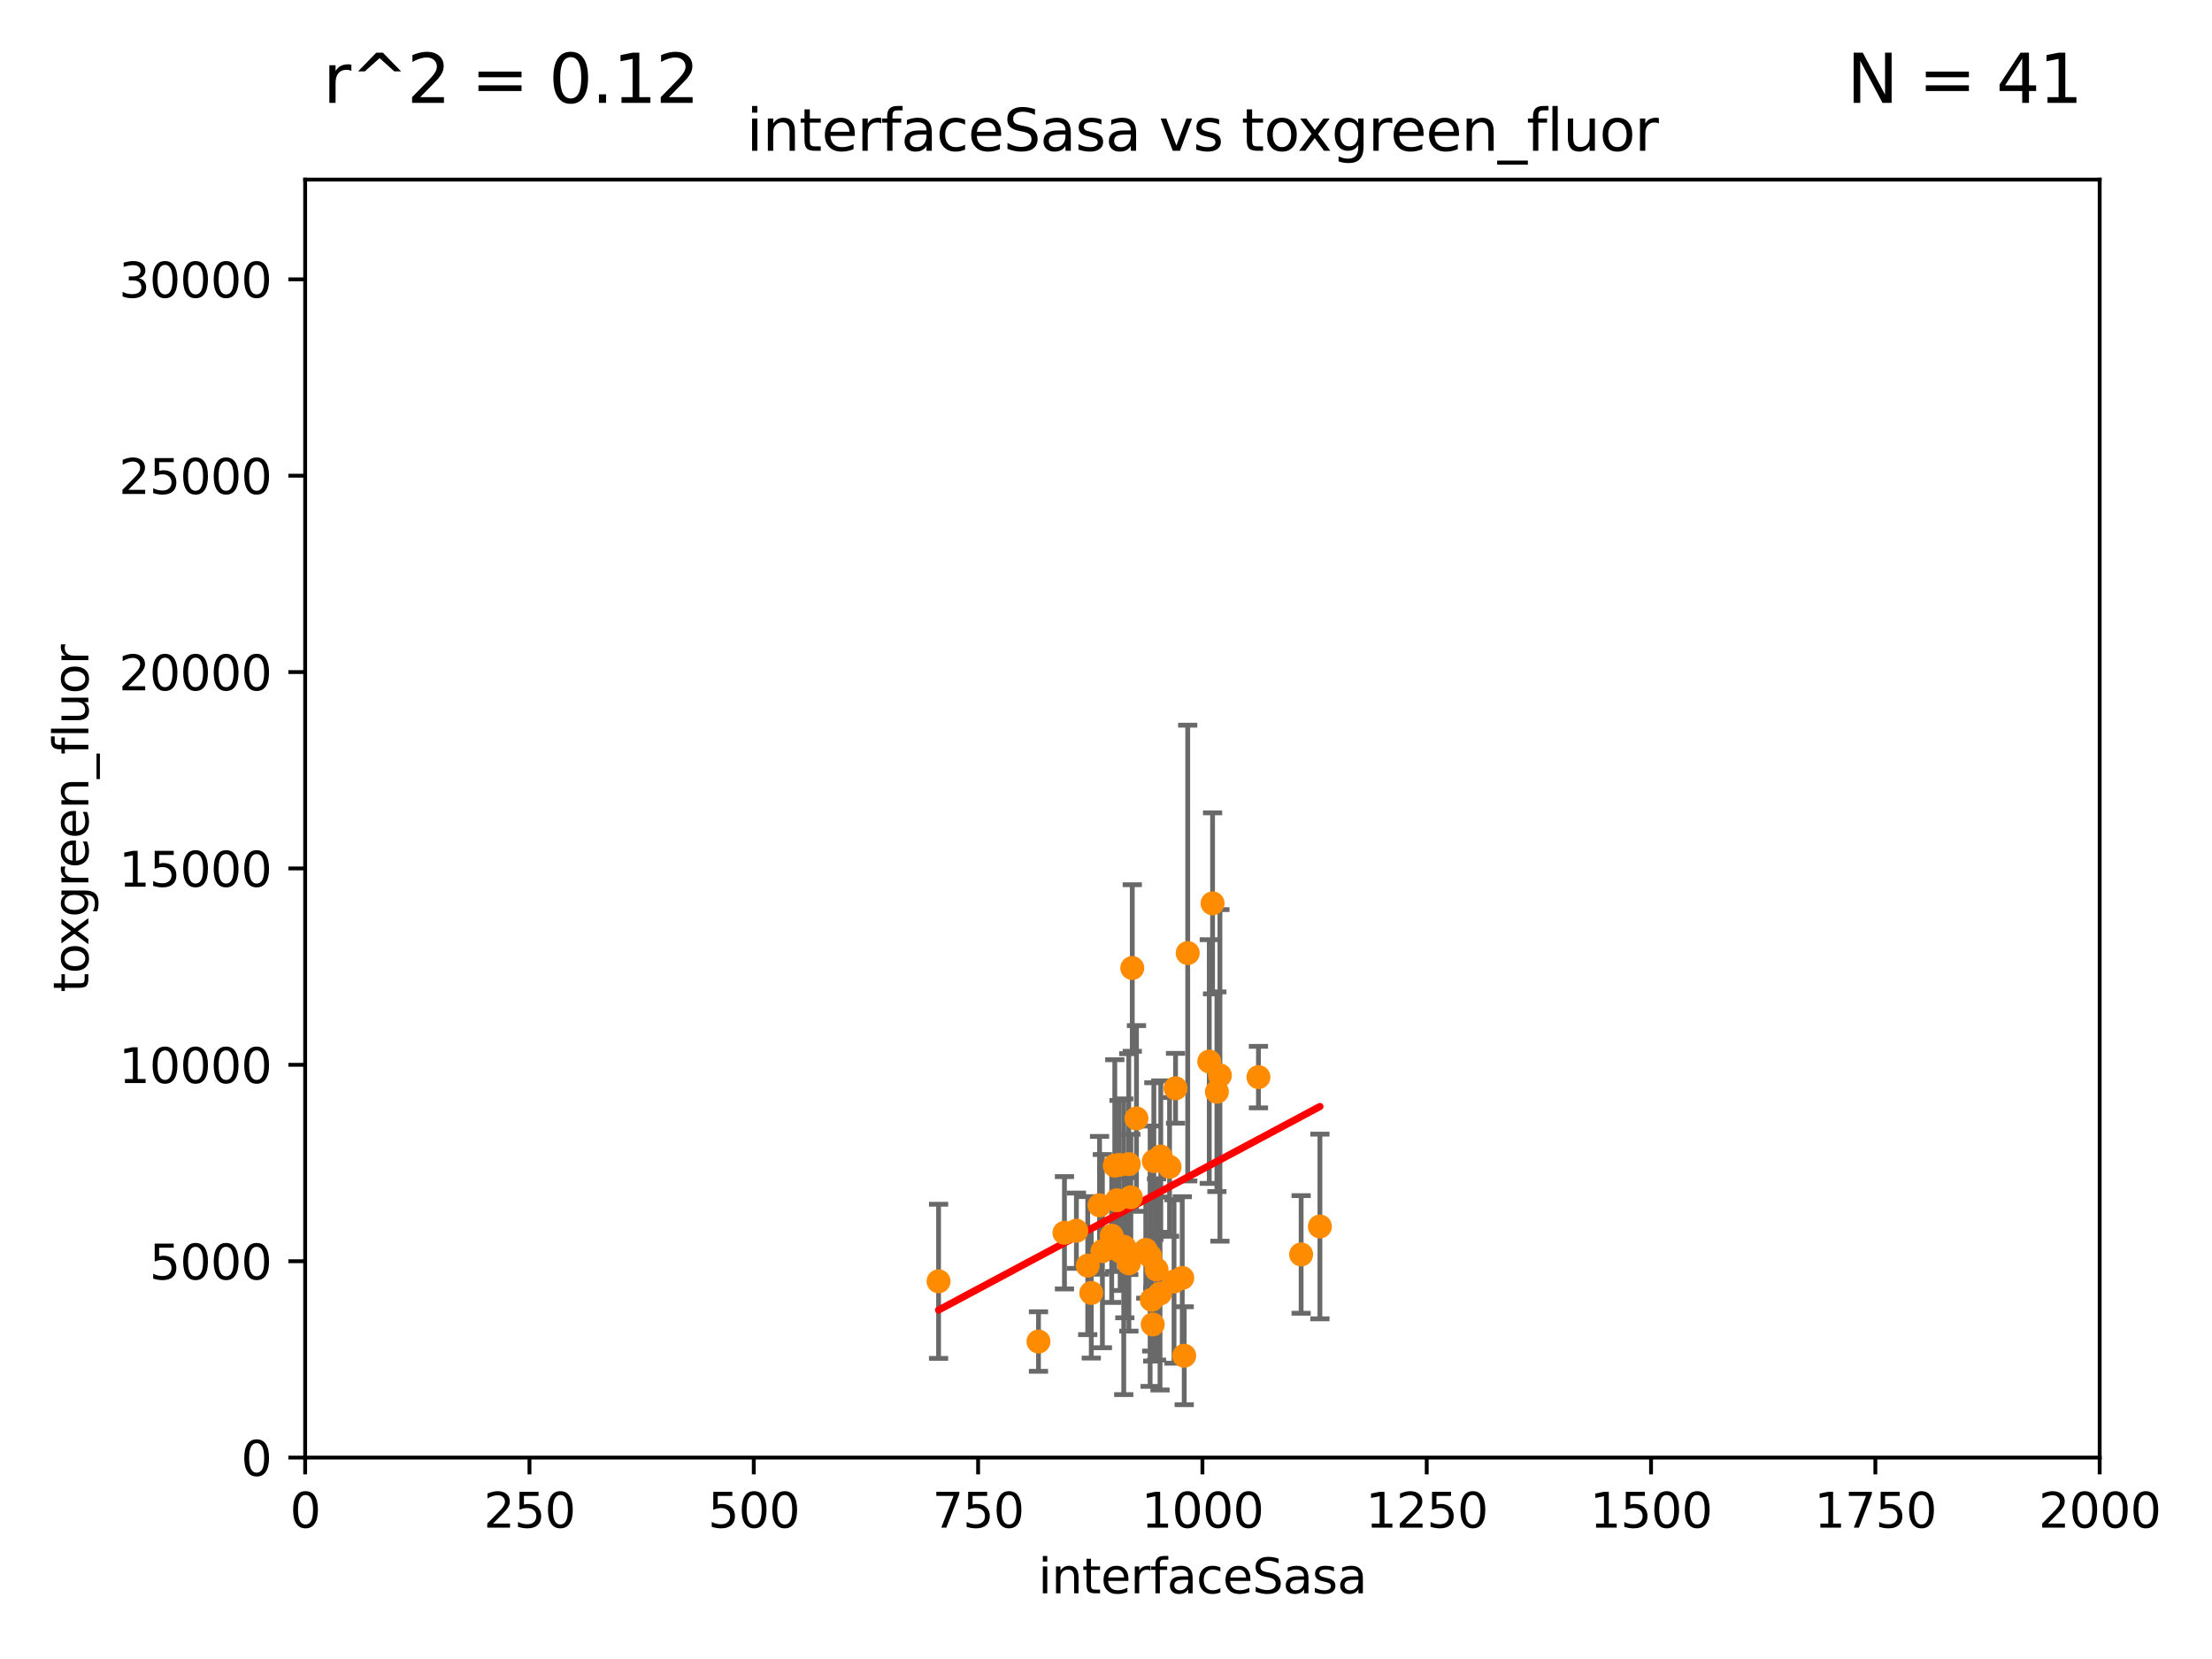 <?xml version="1.0" encoding="utf-8" standalone="no"?>
<!DOCTYPE svg PUBLIC "-//W3C//DTD SVG 1.1//EN"
  "http://www.w3.org/Graphics/SVG/1.1/DTD/svg11.dtd">
<svg xmlns:xlink="http://www.w3.org/1999/xlink" width="460.8pt" height="345.6pt" viewBox="0 0 460.8 345.6" xmlns="http://www.w3.org/2000/svg" version="1.1">
 <defs>
  <style type="text/css">*{stroke-linejoin: round; stroke-linecap: butt}</style>
 </defs>
 <g id="figure_1">
  <g id="patch_1">
   <path d="M 0 345.6 
L 460.8 345.6 
L 460.8 0 
L 0 0 
z
" style="fill: #ffffff"/>
  </g>
  <g id="axes_1">
   <g id="patch_2">
    <path d="M 63.571 303.64 
L 437.4 303.64 
L 437.4 37.411 
L 63.571 37.411 
z
" style="fill: #ffffff"/>
   </g>
   <g id="PathCollection_1">
    <defs>
     <path id="mc9fe4020d2" d="M 0 1.118 
C 0.297 1.118 0.581 1 0.791 0.791 
C 1 0.581 1.118 0.297 1.118 0 
C 1.118 -0.297 1 -0.581 0.791 -0.791 
C 0.581 -1 0.297 -1.118 0 -1.118 
C -0.297 -1.118 -0.581 -1 -0.791 -0.791 
C -1 -0.581 -1.118 -0.297 -1.118 0 
C -1.118 0.297 -1 0.581 -0.791 0.791 
C -0.581 1 -0.297 1.118 0 1.118 
z
" style="stroke: #ff8c00"/>
    </defs>
    <g clip-path="url(#p7388822d4a)">
     <use xlink:href="#mc9fe4020d2" x="251.914" y="221.138" style="fill: #ff8c00; stroke: #ff8c00"/>
     <use xlink:href="#mc9fe4020d2" x="252.601" y="188.186" style="fill: #ff8c00; stroke: #ff8c00"/>
     <use xlink:href="#mc9fe4020d2" x="262.158" y="224.378" style="fill: #ff8c00; stroke: #ff8c00"/>
     <use xlink:href="#mc9fe4020d2" x="253.502" y="227.428" style="fill: #ff8c00; stroke: #ff8c00"/>
     <use xlink:href="#mc9fe4020d2" x="239.927" y="270.774" style="fill: #ff8c00; stroke: #ff8c00"/>
     <use xlink:href="#mc9fe4020d2" x="274.96" y="255.496" style="fill: #ff8c00; stroke: #ff8c00"/>
     <use xlink:href="#mc9fe4020d2" x="240.927" y="264.447" style="fill: #ff8c00; stroke: #ff8c00"/>
     <use xlink:href="#mc9fe4020d2" x="231.587" y="257.429" style="fill: #ff8c00; stroke: #ff8c00"/>
     <use xlink:href="#mc9fe4020d2" x="254.132" y="224.02" style="fill: #ff8c00; stroke: #ff8c00"/>
     <use xlink:href="#mc9fe4020d2" x="235.144" y="242.503" style="fill: #ff8c00; stroke: #ff8c00"/>
     <use xlink:href="#mc9fe4020d2" x="241.811" y="240.932" style="fill: #ff8c00; stroke: #ff8c00"/>
     <use xlink:href="#mc9fe4020d2" x="271.05" y="261.324" style="fill: #ff8c00; stroke: #ff8c00"/>
     <use xlink:href="#mc9fe4020d2" x="235.873" y="201.654" style="fill: #ff8c00; stroke: #ff8c00"/>
     <use xlink:href="#mc9fe4020d2" x="232.23" y="242.817" style="fill: #ff8c00; stroke: #ff8c00"/>
     <use xlink:href="#mc9fe4020d2" x="244.574" y="266.957" style="fill: #ff8c00; stroke: #ff8c00"/>
     <use xlink:href="#mc9fe4020d2" x="235.166" y="263.17" style="fill: #ff8c00; stroke: #ff8c00"/>
     <use xlink:href="#mc9fe4020d2" x="243.641" y="243.083" style="fill: #ff8c00; stroke: #ff8c00"/>
     <use xlink:href="#mc9fe4020d2" x="240.368" y="241.878" style="fill: #ff8c00; stroke: #ff8c00"/>
     <use xlink:href="#mc9fe4020d2" x="247.424" y="198.54" style="fill: #ff8c00; stroke: #ff8c00"/>
     <use xlink:href="#mc9fe4020d2" x="224.234" y="256.379" style="fill: #ff8c00; stroke: #ff8c00"/>
     <use xlink:href="#mc9fe4020d2" x="229.65" y="260.633" style="fill: #ff8c00; stroke: #ff8c00"/>
     <use xlink:href="#mc9fe4020d2" x="244.889" y="226.707" style="fill: #ff8c00; stroke: #ff8c00"/>
     <use xlink:href="#mc9fe4020d2" x="233.351" y="260.67" style="fill: #ff8c00; stroke: #ff8c00"/>
     <use xlink:href="#mc9fe4020d2" x="246.695" y="282.418" style="fill: #ff8c00; stroke: #ff8c00"/>
     <use xlink:href="#mc9fe4020d2" x="216.336" y="279.466" style="fill: #ff8c00; stroke: #ff8c00"/>
     <use xlink:href="#mc9fe4020d2" x="234.095" y="259.72" style="fill: #ff8c00; stroke: #ff8c00"/>
     <use xlink:href="#mc9fe4020d2" x="221.748" y="256.811" style="fill: #ff8c00; stroke: #ff8c00"/>
     <use xlink:href="#mc9fe4020d2" x="241.652" y="269.465" style="fill: #ff8c00; stroke: #ff8c00"/>
     <use xlink:href="#mc9fe4020d2" x="233.125" y="242.674" style="fill: #ff8c00; stroke: #ff8c00"/>
     <use xlink:href="#mc9fe4020d2" x="227.334" y="269.336" style="fill: #ff8c00; stroke: #ff8c00"/>
     <use xlink:href="#mc9fe4020d2" x="229.054" y="251.088" style="fill: #ff8c00; stroke: #ff8c00"/>
     <use xlink:href="#mc9fe4020d2" x="234.323" y="259.928" style="fill: #ff8c00; stroke: #ff8c00"/>
     <use xlink:href="#mc9fe4020d2" x="195.522" y="266.92" style="fill: #ff8c00; stroke: #ff8c00"/>
     <use xlink:href="#mc9fe4020d2" x="236.749" y="232.994" style="fill: #ff8c00; stroke: #ff8c00"/>
     <use xlink:href="#mc9fe4020d2" x="226.596" y="263.655" style="fill: #ff8c00; stroke: #ff8c00"/>
     <use xlink:href="#mc9fe4020d2" x="246.284" y="266.214" style="fill: #ff8c00; stroke: #ff8c00"/>
     <use xlink:href="#mc9fe4020d2" x="232.654" y="250.045" style="fill: #ff8c00; stroke: #ff8c00"/>
     <use xlink:href="#mc9fe4020d2" x="238.688" y="260.382" style="fill: #ff8c00; stroke: #ff8c00"/>
     <use xlink:href="#mc9fe4020d2" x="240.138" y="275.905" style="fill: #ff8c00; stroke: #ff8c00"/>
     <use xlink:href="#mc9fe4020d2" x="239.592" y="261.688" style="fill: #ff8c00; stroke: #ff8c00"/>
     <use xlink:href="#mc9fe4020d2" x="235.574" y="249.418" style="fill: #ff8c00; stroke: #ff8c00"/>
    </g>
   </g>
   <g id="matplotlib.axis_1">
    <g id="xtick_1">
     <g id="line2d_1">
      <defs>
       <path id="mdea8a40693" d="M 0 0 
L 0 3.5 
" style="stroke: #000000; stroke-width: 0.8"/>
      </defs>
      <g>
       <use xlink:href="#mdea8a40693" x="63.571" y="303.64" style="stroke: #000000; stroke-width: 0.8"/>
      </g>
     </g>
     <g id="text_1">
      <!-- 0 -->
      <g transform="translate(60.39 318.238)scale(0.1 -0.1)">
       <defs>
        <path id="DejaVuSans-30" d="M 2034 4250 
Q 1547 4250 1301 3770 
Q 1056 3291 1056 2328 
Q 1056 1369 1301 889 
Q 1547 409 2034 409 
Q 2525 409 2770 889 
Q 3016 1369 3016 2328 
Q 3016 3291 2770 3770 
Q 2525 4250 2034 4250 
z
M 2034 4750 
Q 2819 4750 3233 4129 
Q 3647 3509 3647 2328 
Q 3647 1150 3233 529 
Q 2819 -91 2034 -91 
Q 1250 -91 836 529 
Q 422 1150 422 2328 
Q 422 3509 836 4129 
Q 1250 4750 2034 4750 
z
" transform="scale(0.016)"/>
       </defs>
       <use xlink:href="#DejaVuSans-30"/>
      </g>
     </g>
    </g>
    <g id="xtick_2">
     <g id="line2d_2">
      <g>
       <use xlink:href="#mdea8a40693" x="110.3" y="303.64" style="stroke: #000000; stroke-width: 0.8"/>
      </g>
     </g>
     <g id="text_2">
      <!-- 250 -->
      <g transform="translate(100.756 318.238)scale(0.1 -0.1)">
       <defs>
        <path id="DejaVuSans-32" d="M 1228 531 
L 3431 531 
L 3431 0 
L 469 0 
L 469 531 
Q 828 903 1448 1529 
Q 2069 2156 2228 2338 
Q 2531 2678 2651 2914 
Q 2772 3150 2772 3378 
Q 2772 3750 2511 3984 
Q 2250 4219 1831 4219 
Q 1534 4219 1204 4116 
Q 875 4013 500 3803 
L 500 4441 
Q 881 4594 1212 4672 
Q 1544 4750 1819 4750 
Q 2544 4750 2975 4387 
Q 3406 4025 3406 3419 
Q 3406 3131 3298 2873 
Q 3191 2616 2906 2266 
Q 2828 2175 2409 1742 
Q 1991 1309 1228 531 
z
" transform="scale(0.016)"/>
        <path id="DejaVuSans-35" d="M 691 4666 
L 3169 4666 
L 3169 4134 
L 1269 4134 
L 1269 2991 
Q 1406 3038 1543 3061 
Q 1681 3084 1819 3084 
Q 2600 3084 3056 2656 
Q 3513 2228 3513 1497 
Q 3513 744 3044 326 
Q 2575 -91 1722 -91 
Q 1428 -91 1123 -41 
Q 819 9 494 109 
L 494 744 
Q 775 591 1075 516 
Q 1375 441 1709 441 
Q 2250 441 2565 725 
Q 2881 1009 2881 1497 
Q 2881 1984 2565 2268 
Q 2250 2553 1709 2553 
Q 1456 2553 1204 2497 
Q 953 2441 691 2322 
L 691 4666 
z
" transform="scale(0.016)"/>
       </defs>
       <use xlink:href="#DejaVuSans-32"/>
       <use xlink:href="#DejaVuSans-35" x="63.623"/>
       <use xlink:href="#DejaVuSans-30" x="127.246"/>
      </g>
     </g>
    </g>
    <g id="xtick_3">
     <g id="line2d_3">
      <g>
       <use xlink:href="#mdea8a40693" x="157.028" y="303.64" style="stroke: #000000; stroke-width: 0.8"/>
      </g>
     </g>
     <g id="text_3">
      <!-- 500 -->
      <g transform="translate(147.485 318.238)scale(0.1 -0.1)">
       <use xlink:href="#DejaVuSans-35"/>
       <use xlink:href="#DejaVuSans-30" x="63.623"/>
       <use xlink:href="#DejaVuSans-30" x="127.246"/>
      </g>
     </g>
    </g>
    <g id="xtick_4">
     <g id="line2d_4">
      <g>
       <use xlink:href="#mdea8a40693" x="203.757" y="303.64" style="stroke: #000000; stroke-width: 0.8"/>
      </g>
     </g>
     <g id="text_4">
      <!-- 750 -->
      <g transform="translate(194.213 318.238)scale(0.1 -0.1)">
       <defs>
        <path id="DejaVuSans-37" d="M 525 4666 
L 3525 4666 
L 3525 4397 
L 1831 0 
L 1172 0 
L 2766 4134 
L 525 4134 
L 525 4666 
z
" transform="scale(0.016)"/>
       </defs>
       <use xlink:href="#DejaVuSans-37"/>
       <use xlink:href="#DejaVuSans-35" x="63.623"/>
       <use xlink:href="#DejaVuSans-30" x="127.246"/>
      </g>
     </g>
    </g>
    <g id="xtick_5">
     <g id="line2d_5">
      <g>
       <use xlink:href="#mdea8a40693" x="250.486" y="303.64" style="stroke: #000000; stroke-width: 0.8"/>
      </g>
     </g>
     <g id="text_5">
      <!-- 1000 -->
      <g transform="translate(237.761 318.238)scale(0.1 -0.1)">
       <defs>
        <path id="DejaVuSans-31" d="M 794 531 
L 1825 531 
L 1825 4091 
L 703 3866 
L 703 4441 
L 1819 4666 
L 2450 4666 
L 2450 531 
L 3481 531 
L 3481 0 
L 794 0 
L 794 531 
z
" transform="scale(0.016)"/>
       </defs>
       <use xlink:href="#DejaVuSans-31"/>
       <use xlink:href="#DejaVuSans-30" x="63.623"/>
       <use xlink:href="#DejaVuSans-30" x="127.246"/>
       <use xlink:href="#DejaVuSans-30" x="190.869"/>
      </g>
     </g>
    </g>
    <g id="xtick_6">
     <g id="line2d_6">
      <g>
       <use xlink:href="#mdea8a40693" x="297.214" y="303.64" style="stroke: #000000; stroke-width: 0.8"/>
      </g>
     </g>
     <g id="text_6">
      <!-- 1250 -->
      <g transform="translate(284.489 318.238)scale(0.1 -0.1)">
       <use xlink:href="#DejaVuSans-31"/>
       <use xlink:href="#DejaVuSans-32" x="63.623"/>
       <use xlink:href="#DejaVuSans-35" x="127.246"/>
       <use xlink:href="#DejaVuSans-30" x="190.869"/>
      </g>
     </g>
    </g>
    <g id="xtick_7">
     <g id="line2d_7">
      <g>
       <use xlink:href="#mdea8a40693" x="343.943" y="303.64" style="stroke: #000000; stroke-width: 0.8"/>
      </g>
     </g>
     <g id="text_7">
      <!-- 1500 -->
      <g transform="translate(331.218 318.238)scale(0.1 -0.1)">
       <use xlink:href="#DejaVuSans-31"/>
       <use xlink:href="#DejaVuSans-35" x="63.623"/>
       <use xlink:href="#DejaVuSans-30" x="127.246"/>
       <use xlink:href="#DejaVuSans-30" x="190.869"/>
      </g>
     </g>
    </g>
    <g id="xtick_8">
     <g id="line2d_8">
      <g>
       <use xlink:href="#mdea8a40693" x="390.671" y="303.64" style="stroke: #000000; stroke-width: 0.8"/>
      </g>
     </g>
     <g id="text_8">
      <!-- 1750 -->
      <g transform="translate(377.946 318.238)scale(0.1 -0.1)">
       <use xlink:href="#DejaVuSans-31"/>
       <use xlink:href="#DejaVuSans-37" x="63.623"/>
       <use xlink:href="#DejaVuSans-35" x="127.246"/>
       <use xlink:href="#DejaVuSans-30" x="190.869"/>
      </g>
     </g>
    </g>
    <g id="xtick_9">
     <g id="line2d_9">
      <g>
       <use xlink:href="#mdea8a40693" x="437.4" y="303.64" style="stroke: #000000; stroke-width: 0.8"/>
      </g>
     </g>
     <g id="text_9">
      <!-- 2000 -->
      <g transform="translate(424.675 318.238)scale(0.1 -0.1)">
       <use xlink:href="#DejaVuSans-32"/>
       <use xlink:href="#DejaVuSans-30" x="63.623"/>
       <use xlink:href="#DejaVuSans-30" x="127.246"/>
       <use xlink:href="#DejaVuSans-30" x="190.869"/>
      </g>
     </g>
    </g>
    <g id="text_10">
     <!-- interfaceSasa -->
     <g transform="translate(216.279 331.917)scale(0.1 -0.1)">
      <defs>
       <path id="DejaVuSans-69" d="M 603 3500 
L 1178 3500 
L 1178 0 
L 603 0 
L 603 3500 
z
M 603 4863 
L 1178 4863 
L 1178 4134 
L 603 4134 
L 603 4863 
z
" transform="scale(0.016)"/>
       <path id="DejaVuSans-6e" d="M 3513 2113 
L 3513 0 
L 2938 0 
L 2938 2094 
Q 2938 2591 2744 2837 
Q 2550 3084 2163 3084 
Q 1697 3084 1428 2787 
Q 1159 2491 1159 1978 
L 1159 0 
L 581 0 
L 581 3500 
L 1159 3500 
L 1159 2956 
Q 1366 3272 1645 3428 
Q 1925 3584 2291 3584 
Q 2894 3584 3203 3211 
Q 3513 2838 3513 2113 
z
" transform="scale(0.016)"/>
       <path id="DejaVuSans-74" d="M 1172 4494 
L 1172 3500 
L 2356 3500 
L 2356 3053 
L 1172 3053 
L 1172 1153 
Q 1172 725 1289 603 
Q 1406 481 1766 481 
L 2356 481 
L 2356 0 
L 1766 0 
Q 1100 0 847 248 
Q 594 497 594 1153 
L 594 3053 
L 172 3053 
L 172 3500 
L 594 3500 
L 594 4494 
L 1172 4494 
z
" transform="scale(0.016)"/>
       <path id="DejaVuSans-65" d="M 3597 1894 
L 3597 1613 
L 953 1613 
Q 991 1019 1311 708 
Q 1631 397 2203 397 
Q 2534 397 2845 478 
Q 3156 559 3463 722 
L 3463 178 
Q 3153 47 2828 -22 
Q 2503 -91 2169 -91 
Q 1331 -91 842 396 
Q 353 884 353 1716 
Q 353 2575 817 3079 
Q 1281 3584 2069 3584 
Q 2775 3584 3186 3129 
Q 3597 2675 3597 1894 
z
M 3022 2063 
Q 3016 2534 2758 2815 
Q 2500 3097 2075 3097 
Q 1594 3097 1305 2825 
Q 1016 2553 972 2059 
L 3022 2063 
z
" transform="scale(0.016)"/>
       <path id="DejaVuSans-72" d="M 2631 2963 
Q 2534 3019 2420 3045 
Q 2306 3072 2169 3072 
Q 1681 3072 1420 2755 
Q 1159 2438 1159 1844 
L 1159 0 
L 581 0 
L 581 3500 
L 1159 3500 
L 1159 2956 
Q 1341 3275 1631 3429 
Q 1922 3584 2338 3584 
Q 2397 3584 2469 3576 
Q 2541 3569 2628 3553 
L 2631 2963 
z
" transform="scale(0.016)"/>
       <path id="DejaVuSans-66" d="M 2375 4863 
L 2375 4384 
L 1825 4384 
Q 1516 4384 1395 4259 
Q 1275 4134 1275 3809 
L 1275 3500 
L 2222 3500 
L 2222 3053 
L 1275 3053 
L 1275 0 
L 697 0 
L 697 3053 
L 147 3053 
L 147 3500 
L 697 3500 
L 697 3744 
Q 697 4328 969 4595 
Q 1241 4863 1831 4863 
L 2375 4863 
z
" transform="scale(0.016)"/>
       <path id="DejaVuSans-61" d="M 2194 1759 
Q 1497 1759 1228 1600 
Q 959 1441 959 1056 
Q 959 750 1161 570 
Q 1363 391 1709 391 
Q 2188 391 2477 730 
Q 2766 1069 2766 1631 
L 2766 1759 
L 2194 1759 
z
M 3341 1997 
L 3341 0 
L 2766 0 
L 2766 531 
Q 2569 213 2275 61 
Q 1981 -91 1556 -91 
Q 1019 -91 701 211 
Q 384 513 384 1019 
Q 384 1609 779 1909 
Q 1175 2209 1959 2209 
L 2766 2209 
L 2766 2266 
Q 2766 2663 2505 2880 
Q 2244 3097 1772 3097 
Q 1472 3097 1187 3025 
Q 903 2953 641 2809 
L 641 3341 
Q 956 3463 1253 3523 
Q 1550 3584 1831 3584 
Q 2591 3584 2966 3190 
Q 3341 2797 3341 1997 
z
" transform="scale(0.016)"/>
       <path id="DejaVuSans-63" d="M 3122 3366 
L 3122 2828 
Q 2878 2963 2633 3030 
Q 2388 3097 2138 3097 
Q 1578 3097 1268 2742 
Q 959 2388 959 1747 
Q 959 1106 1268 751 
Q 1578 397 2138 397 
Q 2388 397 2633 464 
Q 2878 531 3122 666 
L 3122 134 
Q 2881 22 2623 -34 
Q 2366 -91 2075 -91 
Q 1284 -91 818 406 
Q 353 903 353 1747 
Q 353 2603 823 3093 
Q 1294 3584 2113 3584 
Q 2378 3584 2631 3529 
Q 2884 3475 3122 3366 
z
" transform="scale(0.016)"/>
       <path id="DejaVuSans-53" d="M 3425 4513 
L 3425 3897 
Q 3066 4069 2747 4153 
Q 2428 4238 2131 4238 
Q 1616 4238 1336 4038 
Q 1056 3838 1056 3469 
Q 1056 3159 1242 3001 
Q 1428 2844 1947 2747 
L 2328 2669 
Q 3034 2534 3370 2195 
Q 3706 1856 3706 1288 
Q 3706 609 3251 259 
Q 2797 -91 1919 -91 
Q 1588 -91 1214 -16 
Q 841 59 441 206 
L 441 856 
Q 825 641 1194 531 
Q 1563 422 1919 422 
Q 2459 422 2753 634 
Q 3047 847 3047 1241 
Q 3047 1584 2836 1778 
Q 2625 1972 2144 2069 
L 1759 2144 
Q 1053 2284 737 2584 
Q 422 2884 422 3419 
Q 422 4038 858 4394 
Q 1294 4750 2059 4750 
Q 2388 4750 2728 4690 
Q 3069 4631 3425 4513 
z
" transform="scale(0.016)"/>
       <path id="DejaVuSans-73" d="M 2834 3397 
L 2834 2853 
Q 2591 2978 2328 3040 
Q 2066 3103 1784 3103 
Q 1356 3103 1142 2972 
Q 928 2841 928 2578 
Q 928 2378 1081 2264 
Q 1234 2150 1697 2047 
L 1894 2003 
Q 2506 1872 2764 1633 
Q 3022 1394 3022 966 
Q 3022 478 2636 193 
Q 2250 -91 1575 -91 
Q 1294 -91 989 -36 
Q 684 19 347 128 
L 347 722 
Q 666 556 975 473 
Q 1284 391 1588 391 
Q 1994 391 2212 530 
Q 2431 669 2431 922 
Q 2431 1156 2273 1281 
Q 2116 1406 1581 1522 
L 1381 1569 
Q 847 1681 609 1914 
Q 372 2147 372 2553 
Q 372 3047 722 3315 
Q 1072 3584 1716 3584 
Q 2034 3584 2315 3537 
Q 2597 3491 2834 3397 
z
" transform="scale(0.016)"/>
      </defs>
      <use xlink:href="#DejaVuSans-69"/>
      <use xlink:href="#DejaVuSans-6e" x="27.783"/>
      <use xlink:href="#DejaVuSans-74" x="91.162"/>
      <use xlink:href="#DejaVuSans-65" x="130.371"/>
      <use xlink:href="#DejaVuSans-72" x="191.895"/>
      <use xlink:href="#DejaVuSans-66" x="233.008"/>
      <use xlink:href="#DejaVuSans-61" x="268.213"/>
      <use xlink:href="#DejaVuSans-63" x="329.492"/>
      <use xlink:href="#DejaVuSans-65" x="384.473"/>
      <use xlink:href="#DejaVuSans-53" x="445.996"/>
      <use xlink:href="#DejaVuSans-61" x="509.473"/>
      <use xlink:href="#DejaVuSans-73" x="570.752"/>
      <use xlink:href="#DejaVuSans-61" x="622.852"/>
     </g>
    </g>
   </g>
   <g id="matplotlib.axis_2">
    <g id="ytick_1">
     <g id="line2d_10">
      <defs>
       <path id="mda3b77fbbb" d="M 0 0 
L -3.5 0 
" style="stroke: #000000; stroke-width: 0.8"/>
      </defs>
      <g>
       <use xlink:href="#mda3b77fbbb" x="63.571" y="303.64" style="stroke: #000000; stroke-width: 0.8"/>
      </g>
     </g>
     <g id="text_11">
      <!-- 0 -->
      <g transform="translate(50.209 307.439)scale(0.1 -0.1)">
       <use xlink:href="#DejaVuSans-30"/>
      </g>
     </g>
    </g>
    <g id="ytick_2">
     <g id="line2d_11">
      <g>
       <use xlink:href="#mda3b77fbbb" x="63.571" y="262.731" style="stroke: #000000; stroke-width: 0.8"/>
      </g>
     </g>
     <g id="text_12">
      <!-- 5000 -->
      <g transform="translate(31.121 266.53)scale(0.1 -0.1)">
       <use xlink:href="#DejaVuSans-35"/>
       <use xlink:href="#DejaVuSans-30" x="63.623"/>
       <use xlink:href="#DejaVuSans-30" x="127.246"/>
       <use xlink:href="#DejaVuSans-30" x="190.869"/>
      </g>
     </g>
    </g>
    <g id="ytick_3">
     <g id="line2d_12">
      <g>
       <use xlink:href="#mda3b77fbbb" x="63.571" y="221.822" style="stroke: #000000; stroke-width: 0.8"/>
      </g>
     </g>
     <g id="text_13">
      <!-- 10000 -->
      <g transform="translate(24.759 225.621)scale(0.1 -0.1)">
       <use xlink:href="#DejaVuSans-31"/>
       <use xlink:href="#DejaVuSans-30" x="63.623"/>
       <use xlink:href="#DejaVuSans-30" x="127.246"/>
       <use xlink:href="#DejaVuSans-30" x="190.869"/>
       <use xlink:href="#DejaVuSans-30" x="254.492"/>
      </g>
     </g>
    </g>
    <g id="ytick_4">
     <g id="line2d_13">
      <g>
       <use xlink:href="#mda3b77fbbb" x="63.571" y="180.913" style="stroke: #000000; stroke-width: 0.8"/>
      </g>
     </g>
     <g id="text_14">
      <!-- 15000 -->
      <g transform="translate(24.759 184.712)scale(0.1 -0.1)">
       <use xlink:href="#DejaVuSans-31"/>
       <use xlink:href="#DejaVuSans-35" x="63.623"/>
       <use xlink:href="#DejaVuSans-30" x="127.246"/>
       <use xlink:href="#DejaVuSans-30" x="190.869"/>
       <use xlink:href="#DejaVuSans-30" x="254.492"/>
      </g>
     </g>
    </g>
    <g id="ytick_5">
     <g id="line2d_14">
      <g>
       <use xlink:href="#mda3b77fbbb" x="63.571" y="140.004" style="stroke: #000000; stroke-width: 0.8"/>
      </g>
     </g>
     <g id="text_15">
      <!-- 20000 -->
      <g transform="translate(24.759 143.803)scale(0.1 -0.1)">
       <use xlink:href="#DejaVuSans-32"/>
       <use xlink:href="#DejaVuSans-30" x="63.623"/>
       <use xlink:href="#DejaVuSans-30" x="127.246"/>
       <use xlink:href="#DejaVuSans-30" x="190.869"/>
       <use xlink:href="#DejaVuSans-30" x="254.492"/>
      </g>
     </g>
    </g>
    <g id="ytick_6">
     <g id="line2d_15">
      <g>
       <use xlink:href="#mda3b77fbbb" x="63.571" y="99.095" style="stroke: #000000; stroke-width: 0.8"/>
      </g>
     </g>
     <g id="text_16">
      <!-- 25000 -->
      <g transform="translate(24.759 102.894)scale(0.1 -0.1)">
       <use xlink:href="#DejaVuSans-32"/>
       <use xlink:href="#DejaVuSans-35" x="63.623"/>
       <use xlink:href="#DejaVuSans-30" x="127.246"/>
       <use xlink:href="#DejaVuSans-30" x="190.869"/>
       <use xlink:href="#DejaVuSans-30" x="254.492"/>
      </g>
     </g>
    </g>
    <g id="ytick_7">
     <g id="line2d_16">
      <g>
       <use xlink:href="#mda3b77fbbb" x="63.571" y="58.186" style="stroke: #000000; stroke-width: 0.8"/>
      </g>
     </g>
     <g id="text_17">
      <!-- 30000 -->
      <g transform="translate(24.759 61.985)scale(0.1 -0.1)">
       <defs>
        <path id="DejaVuSans-33" d="M 2597 2516 
Q 3050 2419 3304 2112 
Q 3559 1806 3559 1356 
Q 3559 666 3084 287 
Q 2609 -91 1734 -91 
Q 1441 -91 1130 -33 
Q 819 25 488 141 
L 488 750 
Q 750 597 1062 519 
Q 1375 441 1716 441 
Q 2309 441 2620 675 
Q 2931 909 2931 1356 
Q 2931 1769 2642 2001 
Q 2353 2234 1838 2234 
L 1294 2234 
L 1294 2753 
L 1863 2753 
Q 2328 2753 2575 2939 
Q 2822 3125 2822 3475 
Q 2822 3834 2567 4026 
Q 2313 4219 1838 4219 
Q 1578 4219 1281 4162 
Q 984 4106 628 3988 
L 628 4550 
Q 988 4650 1302 4700 
Q 1616 4750 1894 4750 
Q 2613 4750 3031 4423 
Q 3450 4097 3450 3541 
Q 3450 3153 3228 2886 
Q 3006 2619 2597 2516 
z
" transform="scale(0.016)"/>
       </defs>
       <use xlink:href="#DejaVuSans-33"/>
       <use xlink:href="#DejaVuSans-30" x="63.623"/>
       <use xlink:href="#DejaVuSans-30" x="127.246"/>
       <use xlink:href="#DejaVuSans-30" x="190.869"/>
       <use xlink:href="#DejaVuSans-30" x="254.492"/>
      </g>
     </g>
    </g>
    <g id="text_18">
     <!-- toxgreen_fluor -->
     <g transform="translate(18.401 206.72)rotate(-90)scale(0.1 -0.1)">
      <defs>
       <path id="DejaVuSans-6f" d="M 1959 3097 
Q 1497 3097 1228 2736 
Q 959 2375 959 1747 
Q 959 1119 1226 758 
Q 1494 397 1959 397 
Q 2419 397 2687 759 
Q 2956 1122 2956 1747 
Q 2956 2369 2687 2733 
Q 2419 3097 1959 3097 
z
M 1959 3584 
Q 2709 3584 3137 3096 
Q 3566 2609 3566 1747 
Q 3566 888 3137 398 
Q 2709 -91 1959 -91 
Q 1206 -91 779 398 
Q 353 888 353 1747 
Q 353 2609 779 3096 
Q 1206 3584 1959 3584 
z
" transform="scale(0.016)"/>
       <path id="DejaVuSans-78" d="M 3513 3500 
L 2247 1797 
L 3578 0 
L 2900 0 
L 1881 1375 
L 863 0 
L 184 0 
L 1544 1831 
L 300 3500 
L 978 3500 
L 1906 2253 
L 2834 3500 
L 3513 3500 
z
" transform="scale(0.016)"/>
       <path id="DejaVuSans-67" d="M 2906 1791 
Q 2906 2416 2648 2759 
Q 2391 3103 1925 3103 
Q 1463 3103 1205 2759 
Q 947 2416 947 1791 
Q 947 1169 1205 825 
Q 1463 481 1925 481 
Q 2391 481 2648 825 
Q 2906 1169 2906 1791 
z
M 3481 434 
Q 3481 -459 3084 -895 
Q 2688 -1331 1869 -1331 
Q 1566 -1331 1297 -1286 
Q 1028 -1241 775 -1147 
L 775 -588 
Q 1028 -725 1275 -790 
Q 1522 -856 1778 -856 
Q 2344 -856 2625 -561 
Q 2906 -266 2906 331 
L 2906 616 
Q 2728 306 2450 153 
Q 2172 0 1784 0 
Q 1141 0 747 490 
Q 353 981 353 1791 
Q 353 2603 747 3093 
Q 1141 3584 1784 3584 
Q 2172 3584 2450 3431 
Q 2728 3278 2906 2969 
L 2906 3500 
L 3481 3500 
L 3481 434 
z
" transform="scale(0.016)"/>
       <path id="DejaVuSans-5f" d="M 3263 -1063 
L 3263 -1509 
L -63 -1509 
L -63 -1063 
L 3263 -1063 
z
" transform="scale(0.016)"/>
       <path id="DejaVuSans-6c" d="M 603 4863 
L 1178 4863 
L 1178 0 
L 603 0 
L 603 4863 
z
" transform="scale(0.016)"/>
       <path id="DejaVuSans-75" d="M 544 1381 
L 544 3500 
L 1119 3500 
L 1119 1403 
Q 1119 906 1312 657 
Q 1506 409 1894 409 
Q 2359 409 2629 706 
Q 2900 1003 2900 1516 
L 2900 3500 
L 3475 3500 
L 3475 0 
L 2900 0 
L 2900 538 
Q 2691 219 2414 64 
Q 2138 -91 1772 -91 
Q 1169 -91 856 284 
Q 544 659 544 1381 
z
M 1991 3584 
L 1991 3584 
z
" transform="scale(0.016)"/>
      </defs>
      <use xlink:href="#DejaVuSans-74"/>
      <use xlink:href="#DejaVuSans-6f" x="39.209"/>
      <use xlink:href="#DejaVuSans-78" x="97.266"/>
      <use xlink:href="#DejaVuSans-67" x="156.445"/>
      <use xlink:href="#DejaVuSans-72" x="219.922"/>
      <use xlink:href="#DejaVuSans-65" x="258.785"/>
      <use xlink:href="#DejaVuSans-65" x="320.309"/>
      <use xlink:href="#DejaVuSans-6e" x="381.832"/>
      <use xlink:href="#DejaVuSans-5f" x="445.211"/>
      <use xlink:href="#DejaVuSans-66" x="495.211"/>
      <use xlink:href="#DejaVuSans-6c" x="530.416"/>
      <use xlink:href="#DejaVuSans-75" x="558.199"/>
      <use xlink:href="#DejaVuSans-6f" x="621.578"/>
      <use xlink:href="#DejaVuSans-72" x="682.76"/>
     </g>
    </g>
   </g>
   <g id="LineCollection_1">
    <path d="M 251.914 246.523 
L 251.914 195.753 
" clip-path="url(#p7388822d4a)" style="fill: none; stroke: #696969"/>
    <path d="M 252.601 207.04 
L 252.601 169.332 
" clip-path="url(#p7388822d4a)" style="fill: none; stroke: #696969"/>
    <path d="M 262.158 230.788 
L 262.158 217.969 
" clip-path="url(#p7388822d4a)" style="fill: none; stroke: #696969"/>
    <path d="M 253.502 248.223 
L 253.502 206.633 
" clip-path="url(#p7388822d4a)" style="fill: none; stroke: #696969"/>
    <path d="M 239.927 281.453 
L 239.927 260.096 
" clip-path="url(#p7388822d4a)" style="fill: none; stroke: #696969"/>
    <path d="M 274.96 274.733 
L 274.96 236.259 
" clip-path="url(#p7388822d4a)" style="fill: none; stroke: #696969"/>
    <path d="M 240.927 283.319 
L 240.927 245.575 
" clip-path="url(#p7388822d4a)" style="fill: none; stroke: #696969"/>
    <path d="M 231.587 271.318 
L 231.587 243.54 
" clip-path="url(#p7388822d4a)" style="fill: none; stroke: #696969"/>
    <path d="M 254.132 258.556 
L 254.132 189.484 
" clip-path="url(#p7388822d4a)" style="fill: none; stroke: #696969"/>
    <path d="M 235.144 265.507 
L 235.144 219.5 
" clip-path="url(#p7388822d4a)" style="fill: none; stroke: #696969"/>
    <path d="M 241.811 256.709 
L 241.811 225.156 
" clip-path="url(#p7388822d4a)" style="fill: none; stroke: #696969"/>
    <path d="M 271.05 273.574 
L 271.05 249.073 
" clip-path="url(#p7388822d4a)" style="fill: none; stroke: #696969"/>
    <path d="M 235.873 219.003 
L 235.873 184.305 
" clip-path="url(#p7388822d4a)" style="fill: none; stroke: #696969"/>
    <path d="M 232.23 264.872 
L 232.23 220.762 
" clip-path="url(#p7388822d4a)" style="fill: none; stroke: #696969"/>
    <path d="M 244.574 283.975 
L 244.574 249.939 
" clip-path="url(#p7388822d4a)" style="fill: none; stroke: #696969"/>
    <path d="M 235.166 277.296 
L 235.166 249.044 
" clip-path="url(#p7388822d4a)" style="fill: none; stroke: #696969"/>
    <path d="M 243.641 257.532 
L 243.641 228.634 
" clip-path="url(#p7388822d4a)" style="fill: none; stroke: #696969"/>
    <path d="M 240.368 258.203 
L 240.368 225.553 
" clip-path="url(#p7388822d4a)" style="fill: none; stroke: #696969"/>
    <path d="M 247.424 246.011 
L 247.424 151.069 
" clip-path="url(#p7388822d4a)" style="fill: none; stroke: #696969"/>
    <path d="M 224.234 264.223 
L 224.234 248.535 
" clip-path="url(#p7388822d4a)" style="fill: none; stroke: #696969"/>
    <path d="M 229.65 280.757 
L 229.65 240.51 
" clip-path="url(#p7388822d4a)" style="fill: none; stroke: #696969"/>
    <path d="M 244.889 233.982 
L 244.889 219.432 
" clip-path="url(#p7388822d4a)" style="fill: none; stroke: #696969"/>
    <path d="M 233.351 268.828 
L 233.351 252.512 
" clip-path="url(#p7388822d4a)" style="fill: none; stroke: #696969"/>
    <path d="M 246.695 292.617 
L 246.695 272.22 
" clip-path="url(#p7388822d4a)" style="fill: none; stroke: #696969"/>
    <path d="M 216.336 285.664 
L 216.336 273.267 
" clip-path="url(#p7388822d4a)" style="fill: none; stroke: #696969"/>
    <path d="M 234.095 290.523 
L 234.095 228.918 
" clip-path="url(#p7388822d4a)" style="fill: none; stroke: #696969"/>
    <path d="M 221.748 268.511 
L 221.748 245.11 
" clip-path="url(#p7388822d4a)" style="fill: none; stroke: #696969"/>
    <path d="M 241.652 289.556 
L 241.652 249.374 
" clip-path="url(#p7388822d4a)" style="fill: none; stroke: #696969"/>
    <path d="M 233.125 256.107 
L 233.125 229.241 
" clip-path="url(#p7388822d4a)" style="fill: none; stroke: #696969"/>
    <path d="M 227.334 282.917 
L 227.334 255.755 
" clip-path="url(#p7388822d4a)" style="fill: none; stroke: #696969"/>
    <path d="M 229.054 265.442 
L 229.054 236.733 
" clip-path="url(#p7388822d4a)" style="fill: none; stroke: #696969"/>
    <path d="M 234.323 274.52 
L 234.323 245.335 
" clip-path="url(#p7388822d4a)" style="fill: none; stroke: #696969"/>
    <path d="M 195.522 282.975 
L 195.522 250.865 
" clip-path="url(#p7388822d4a)" style="fill: none; stroke: #696969"/>
    <path d="M 236.749 252.336 
L 236.749 213.651 
" clip-path="url(#p7388822d4a)" style="fill: none; stroke: #696969"/>
    <path d="M 226.596 278.029 
L 226.596 249.281 
" clip-path="url(#p7388822d4a)" style="fill: none; stroke: #696969"/>
    <path d="M 246.284 283.131 
L 246.284 249.297 
" clip-path="url(#p7388822d4a)" style="fill: none; stroke: #696969"/>
    <path d="M 232.654 258.288 
L 232.654 241.802 
" clip-path="url(#p7388822d4a)" style="fill: none; stroke: #696969"/>
    <path d="M 238.688 270.435 
L 238.688 250.33 
" clip-path="url(#p7388822d4a)" style="fill: none; stroke: #696969"/>
    <path d="M 240.138 283.533 
L 240.138 268.277 
" clip-path="url(#p7388822d4a)" style="fill: none; stroke: #696969"/>
    <path d="M 239.592 288.808 
L 239.592 234.568 
" clip-path="url(#p7388822d4a)" style="fill: none; stroke: #696969"/>
    <path d="M 235.574 262.534 
L 235.574 236.301 
" clip-path="url(#p7388822d4a)" style="fill: none; stroke: #696969"/>
   </g>
   <g id="line2d_17">
    <defs>
     <path id="ma2f1baa376" d="M 2 0 
L -2 -0 
" style="stroke: #696969"/>
    </defs>
    <g clip-path="url(#p7388822d4a)">
     <use xlink:href="#ma2f1baa376" x="251.914" y="246.523" style="fill: #696969; stroke: #696969"/>
     <use xlink:href="#ma2f1baa376" x="252.601" y="207.04" style="fill: #696969; stroke: #696969"/>
     <use xlink:href="#ma2f1baa376" x="262.158" y="230.788" style="fill: #696969; stroke: #696969"/>
     <use xlink:href="#ma2f1baa376" x="253.502" y="248.223" style="fill: #696969; stroke: #696969"/>
     <use xlink:href="#ma2f1baa376" x="239.927" y="281.453" style="fill: #696969; stroke: #696969"/>
     <use xlink:href="#ma2f1baa376" x="274.96" y="274.733" style="fill: #696969; stroke: #696969"/>
     <use xlink:href="#ma2f1baa376" x="240.927" y="283.319" style="fill: #696969; stroke: #696969"/>
     <use xlink:href="#ma2f1baa376" x="231.587" y="271.318" style="fill: #696969; stroke: #696969"/>
     <use xlink:href="#ma2f1baa376" x="254.132" y="258.556" style="fill: #696969; stroke: #696969"/>
     <use xlink:href="#ma2f1baa376" x="235.144" y="265.507" style="fill: #696969; stroke: #696969"/>
     <use xlink:href="#ma2f1baa376" x="241.811" y="256.709" style="fill: #696969; stroke: #696969"/>
     <use xlink:href="#ma2f1baa376" x="271.05" y="273.574" style="fill: #696969; stroke: #696969"/>
     <use xlink:href="#ma2f1baa376" x="235.873" y="219.003" style="fill: #696969; stroke: #696969"/>
     <use xlink:href="#ma2f1baa376" x="232.23" y="264.872" style="fill: #696969; stroke: #696969"/>
     <use xlink:href="#ma2f1baa376" x="244.574" y="283.975" style="fill: #696969; stroke: #696969"/>
     <use xlink:href="#ma2f1baa376" x="235.166" y="277.296" style="fill: #696969; stroke: #696969"/>
     <use xlink:href="#ma2f1baa376" x="243.641" y="257.532" style="fill: #696969; stroke: #696969"/>
     <use xlink:href="#ma2f1baa376" x="240.368" y="258.203" style="fill: #696969; stroke: #696969"/>
     <use xlink:href="#ma2f1baa376" x="247.424" y="246.011" style="fill: #696969; stroke: #696969"/>
     <use xlink:href="#ma2f1baa376" x="224.234" y="264.223" style="fill: #696969; stroke: #696969"/>
     <use xlink:href="#ma2f1baa376" x="229.65" y="280.757" style="fill: #696969; stroke: #696969"/>
     <use xlink:href="#ma2f1baa376" x="244.889" y="233.982" style="fill: #696969; stroke: #696969"/>
     <use xlink:href="#ma2f1baa376" x="233.351" y="268.828" style="fill: #696969; stroke: #696969"/>
     <use xlink:href="#ma2f1baa376" x="246.695" y="292.617" style="fill: #696969; stroke: #696969"/>
     <use xlink:href="#ma2f1baa376" x="216.336" y="285.664" style="fill: #696969; stroke: #696969"/>
     <use xlink:href="#ma2f1baa376" x="234.095" y="290.523" style="fill: #696969; stroke: #696969"/>
     <use xlink:href="#ma2f1baa376" x="221.748" y="268.511" style="fill: #696969; stroke: #696969"/>
     <use xlink:href="#ma2f1baa376" x="241.652" y="289.556" style="fill: #696969; stroke: #696969"/>
     <use xlink:href="#ma2f1baa376" x="233.125" y="256.107" style="fill: #696969; stroke: #696969"/>
     <use xlink:href="#ma2f1baa376" x="227.334" y="282.917" style="fill: #696969; stroke: #696969"/>
     <use xlink:href="#ma2f1baa376" x="229.054" y="265.442" style="fill: #696969; stroke: #696969"/>
     <use xlink:href="#ma2f1baa376" x="234.323" y="274.52" style="fill: #696969; stroke: #696969"/>
     <use xlink:href="#ma2f1baa376" x="195.522" y="282.975" style="fill: #696969; stroke: #696969"/>
     <use xlink:href="#ma2f1baa376" x="236.749" y="252.336" style="fill: #696969; stroke: #696969"/>
     <use xlink:href="#ma2f1baa376" x="226.596" y="278.029" style="fill: #696969; stroke: #696969"/>
     <use xlink:href="#ma2f1baa376" x="246.284" y="283.131" style="fill: #696969; stroke: #696969"/>
     <use xlink:href="#ma2f1baa376" x="232.654" y="258.288" style="fill: #696969; stroke: #696969"/>
     <use xlink:href="#ma2f1baa376" x="238.688" y="270.435" style="fill: #696969; stroke: #696969"/>
     <use xlink:href="#ma2f1baa376" x="240.138" y="283.533" style="fill: #696969; stroke: #696969"/>
     <use xlink:href="#ma2f1baa376" x="239.592" y="288.808" style="fill: #696969; stroke: #696969"/>
     <use xlink:href="#ma2f1baa376" x="235.574" y="262.534" style="fill: #696969; stroke: #696969"/>
    </g>
   </g>
   <g id="line2d_18">
    <g clip-path="url(#p7388822d4a)">
     <use xlink:href="#ma2f1baa376" x="251.914" y="195.753" style="fill: #696969; stroke: #696969"/>
     <use xlink:href="#ma2f1baa376" x="252.601" y="169.332" style="fill: #696969; stroke: #696969"/>
     <use xlink:href="#ma2f1baa376" x="262.158" y="217.969" style="fill: #696969; stroke: #696969"/>
     <use xlink:href="#ma2f1baa376" x="253.502" y="206.633" style="fill: #696969; stroke: #696969"/>
     <use xlink:href="#ma2f1baa376" x="239.927" y="260.096" style="fill: #696969; stroke: #696969"/>
     <use xlink:href="#ma2f1baa376" x="274.96" y="236.259" style="fill: #696969; stroke: #696969"/>
     <use xlink:href="#ma2f1baa376" x="240.927" y="245.575" style="fill: #696969; stroke: #696969"/>
     <use xlink:href="#ma2f1baa376" x="231.587" y="243.54" style="fill: #696969; stroke: #696969"/>
     <use xlink:href="#ma2f1baa376" x="254.132" y="189.484" style="fill: #696969; stroke: #696969"/>
     <use xlink:href="#ma2f1baa376" x="235.144" y="219.5" style="fill: #696969; stroke: #696969"/>
     <use xlink:href="#ma2f1baa376" x="241.811" y="225.156" style="fill: #696969; stroke: #696969"/>
     <use xlink:href="#ma2f1baa376" x="271.05" y="249.073" style="fill: #696969; stroke: #696969"/>
     <use xlink:href="#ma2f1baa376" x="235.873" y="184.305" style="fill: #696969; stroke: #696969"/>
     <use xlink:href="#ma2f1baa376" x="232.23" y="220.762" style="fill: #696969; stroke: #696969"/>
     <use xlink:href="#ma2f1baa376" x="244.574" y="249.939" style="fill: #696969; stroke: #696969"/>
     <use xlink:href="#ma2f1baa376" x="235.166" y="249.044" style="fill: #696969; stroke: #696969"/>
     <use xlink:href="#ma2f1baa376" x="243.641" y="228.634" style="fill: #696969; stroke: #696969"/>
     <use xlink:href="#ma2f1baa376" x="240.368" y="225.553" style="fill: #696969; stroke: #696969"/>
     <use xlink:href="#ma2f1baa376" x="247.424" y="151.069" style="fill: #696969; stroke: #696969"/>
     <use xlink:href="#ma2f1baa376" x="224.234" y="248.535" style="fill: #696969; stroke: #696969"/>
     <use xlink:href="#ma2f1baa376" x="229.65" y="240.51" style="fill: #696969; stroke: #696969"/>
     <use xlink:href="#ma2f1baa376" x="244.889" y="219.432" style="fill: #696969; stroke: #696969"/>
     <use xlink:href="#ma2f1baa376" x="233.351" y="252.512" style="fill: #696969; stroke: #696969"/>
     <use xlink:href="#ma2f1baa376" x="246.695" y="272.22" style="fill: #696969; stroke: #696969"/>
     <use xlink:href="#ma2f1baa376" x="216.336" y="273.267" style="fill: #696969; stroke: #696969"/>
     <use xlink:href="#ma2f1baa376" x="234.095" y="228.918" style="fill: #696969; stroke: #696969"/>
     <use xlink:href="#ma2f1baa376" x="221.748" y="245.11" style="fill: #696969; stroke: #696969"/>
     <use xlink:href="#ma2f1baa376" x="241.652" y="249.374" style="fill: #696969; stroke: #696969"/>
     <use xlink:href="#ma2f1baa376" x="233.125" y="229.241" style="fill: #696969; stroke: #696969"/>
     <use xlink:href="#ma2f1baa376" x="227.334" y="255.755" style="fill: #696969; stroke: #696969"/>
     <use xlink:href="#ma2f1baa376" x="229.054" y="236.733" style="fill: #696969; stroke: #696969"/>
     <use xlink:href="#ma2f1baa376" x="234.323" y="245.335" style="fill: #696969; stroke: #696969"/>
     <use xlink:href="#ma2f1baa376" x="195.522" y="250.865" style="fill: #696969; stroke: #696969"/>
     <use xlink:href="#ma2f1baa376" x="236.749" y="213.651" style="fill: #696969; stroke: #696969"/>
     <use xlink:href="#ma2f1baa376" x="226.596" y="249.281" style="fill: #696969; stroke: #696969"/>
     <use xlink:href="#ma2f1baa376" x="246.284" y="249.297" style="fill: #696969; stroke: #696969"/>
     <use xlink:href="#ma2f1baa376" x="232.654" y="241.802" style="fill: #696969; stroke: #696969"/>
     <use xlink:href="#ma2f1baa376" x="238.688" y="250.33" style="fill: #696969; stroke: #696969"/>
     <use xlink:href="#ma2f1baa376" x="240.138" y="268.277" style="fill: #696969; stroke: #696969"/>
     <use xlink:href="#ma2f1baa376" x="239.592" y="234.568" style="fill: #696969; stroke: #696969"/>
     <use xlink:href="#ma2f1baa376" x="235.574" y="236.301" style="fill: #696969; stroke: #696969"/>
    </g>
   </g>
   <g id="line2d_19">
    <path d="M 251.914 242.809 
L 252.601 242.442 
L 262.158 237.341 
L 253.502 241.961 
L 239.927 249.207 
L 274.96 230.509 
L 240.927 248.673 
L 231.587 253.658 
L 254.132 241.625 
L 235.144 251.759 
L 241.811 248.201 
L 271.05 232.596 
L 235.873 251.37 
L 232.23 253.315 
L 244.574 246.727 
L 235.166 251.747 
L 243.641 247.224 
L 240.368 248.971 
L 247.424 245.205 
L 224.234 257.582 
L 229.65 254.691 
L 244.889 246.558 
L 233.351 252.716 
L 246.695 245.594 
L 216.336 261.797 
L 234.095 252.319 
L 221.748 258.909 
L 241.652 248.286 
L 233.125 252.837 
L 227.334 255.927 
L 229.054 255.009 
L 234.323 252.197 
L 195.522 272.906 
L 236.749 250.902 
L 226.596 256.321 
L 246.284 245.814 
L 232.654 253.088 
L 238.688 249.868 
L 240.138 249.094 
L 239.592 249.385 
L 235.574 251.53 
" clip-path="url(#p7388822d4a)" style="fill: none; stroke: #ff0000; stroke-width: 1.5; stroke-linecap: square"/>
   </g>
   <g id="line2d_20">
    <defs>
     <path id="mb0aa496373" d="M 0 2 
C 0.53 2 1.039 1.789 1.414 1.414 
C 1.789 1.039 2 0.53 2 0 
C 2 -0.53 1.789 -1.039 1.414 -1.414 
C 1.039 -1.789 0.53 -2 0 -2 
C -0.53 -2 -1.039 -1.789 -1.414 -1.414 
C -1.789 -1.039 -2 -0.53 -2 0 
C -2 0.53 -1.789 1.039 -1.414 1.414 
C -1.039 1.789 -0.53 2 0 2 
z
" style="stroke: #ff8c00"/>
    </defs>
    <g clip-path="url(#p7388822d4a)">
     <use xlink:href="#mb0aa496373" x="251.914" y="221.138" style="fill: #ff8c00; stroke: #ff8c00"/>
     <use xlink:href="#mb0aa496373" x="252.601" y="188.186" style="fill: #ff8c00; stroke: #ff8c00"/>
     <use xlink:href="#mb0aa496373" x="262.158" y="224.378" style="fill: #ff8c00; stroke: #ff8c00"/>
     <use xlink:href="#mb0aa496373" x="253.502" y="227.428" style="fill: #ff8c00; stroke: #ff8c00"/>
     <use xlink:href="#mb0aa496373" x="239.927" y="270.774" style="fill: #ff8c00; stroke: #ff8c00"/>
     <use xlink:href="#mb0aa496373" x="274.96" y="255.496" style="fill: #ff8c00; stroke: #ff8c00"/>
     <use xlink:href="#mb0aa496373" x="240.927" y="264.447" style="fill: #ff8c00; stroke: #ff8c00"/>
     <use xlink:href="#mb0aa496373" x="231.587" y="257.429" style="fill: #ff8c00; stroke: #ff8c00"/>
     <use xlink:href="#mb0aa496373" x="254.132" y="224.02" style="fill: #ff8c00; stroke: #ff8c00"/>
     <use xlink:href="#mb0aa496373" x="235.144" y="242.503" style="fill: #ff8c00; stroke: #ff8c00"/>
     <use xlink:href="#mb0aa496373" x="241.811" y="240.932" style="fill: #ff8c00; stroke: #ff8c00"/>
     <use xlink:href="#mb0aa496373" x="271.05" y="261.324" style="fill: #ff8c00; stroke: #ff8c00"/>
     <use xlink:href="#mb0aa496373" x="235.873" y="201.654" style="fill: #ff8c00; stroke: #ff8c00"/>
     <use xlink:href="#mb0aa496373" x="232.23" y="242.817" style="fill: #ff8c00; stroke: #ff8c00"/>
     <use xlink:href="#mb0aa496373" x="244.574" y="266.957" style="fill: #ff8c00; stroke: #ff8c00"/>
     <use xlink:href="#mb0aa496373" x="235.166" y="263.17" style="fill: #ff8c00; stroke: #ff8c00"/>
     <use xlink:href="#mb0aa496373" x="243.641" y="243.083" style="fill: #ff8c00; stroke: #ff8c00"/>
     <use xlink:href="#mb0aa496373" x="240.368" y="241.878" style="fill: #ff8c00; stroke: #ff8c00"/>
     <use xlink:href="#mb0aa496373" x="247.424" y="198.54" style="fill: #ff8c00; stroke: #ff8c00"/>
     <use xlink:href="#mb0aa496373" x="224.234" y="256.379" style="fill: #ff8c00; stroke: #ff8c00"/>
     <use xlink:href="#mb0aa496373" x="229.65" y="260.633" style="fill: #ff8c00; stroke: #ff8c00"/>
     <use xlink:href="#mb0aa496373" x="244.889" y="226.707" style="fill: #ff8c00; stroke: #ff8c00"/>
     <use xlink:href="#mb0aa496373" x="233.351" y="260.67" style="fill: #ff8c00; stroke: #ff8c00"/>
     <use xlink:href="#mb0aa496373" x="246.695" y="282.418" style="fill: #ff8c00; stroke: #ff8c00"/>
     <use xlink:href="#mb0aa496373" x="216.336" y="279.466" style="fill: #ff8c00; stroke: #ff8c00"/>
     <use xlink:href="#mb0aa496373" x="234.095" y="259.72" style="fill: #ff8c00; stroke: #ff8c00"/>
     <use xlink:href="#mb0aa496373" x="221.748" y="256.811" style="fill: #ff8c00; stroke: #ff8c00"/>
     <use xlink:href="#mb0aa496373" x="241.652" y="269.465" style="fill: #ff8c00; stroke: #ff8c00"/>
     <use xlink:href="#mb0aa496373" x="233.125" y="242.674" style="fill: #ff8c00; stroke: #ff8c00"/>
     <use xlink:href="#mb0aa496373" x="227.334" y="269.336" style="fill: #ff8c00; stroke: #ff8c00"/>
     <use xlink:href="#mb0aa496373" x="229.054" y="251.088" style="fill: #ff8c00; stroke: #ff8c00"/>
     <use xlink:href="#mb0aa496373" x="234.323" y="259.928" style="fill: #ff8c00; stroke: #ff8c00"/>
     <use xlink:href="#mb0aa496373" x="195.522" y="266.92" style="fill: #ff8c00; stroke: #ff8c00"/>
     <use xlink:href="#mb0aa496373" x="236.749" y="232.994" style="fill: #ff8c00; stroke: #ff8c00"/>
     <use xlink:href="#mb0aa496373" x="226.596" y="263.655" style="fill: #ff8c00; stroke: #ff8c00"/>
     <use xlink:href="#mb0aa496373" x="246.284" y="266.214" style="fill: #ff8c00; stroke: #ff8c00"/>
     <use xlink:href="#mb0aa496373" x="232.654" y="250.045" style="fill: #ff8c00; stroke: #ff8c00"/>
     <use xlink:href="#mb0aa496373" x="238.688" y="260.382" style="fill: #ff8c00; stroke: #ff8c00"/>
     <use xlink:href="#mb0aa496373" x="240.138" y="275.905" style="fill: #ff8c00; stroke: #ff8c00"/>
     <use xlink:href="#mb0aa496373" x="239.592" y="261.688" style="fill: #ff8c00; stroke: #ff8c00"/>
     <use xlink:href="#mb0aa496373" x="235.574" y="249.418" style="fill: #ff8c00; stroke: #ff8c00"/>
    </g>
   </g>
   <g id="patch_3">
    <path d="M 63.571 303.64 
L 63.571 37.411 
" style="fill: none; stroke: #000000; stroke-width: 0.8; stroke-linejoin: miter; stroke-linecap: square"/>
   </g>
   <g id="patch_4">
    <path d="M 437.4 303.64 
L 437.4 37.411 
" style="fill: none; stroke: #000000; stroke-width: 0.8; stroke-linejoin: miter; stroke-linecap: square"/>
   </g>
   <g id="patch_5">
    <path d="M 63.571 303.64 
L 437.4 303.64 
" style="fill: none; stroke: #000000; stroke-width: 0.8; stroke-linejoin: miter; stroke-linecap: square"/>
   </g>
   <g id="patch_6">
    <path d="M 63.571 37.411 
L 437.4 37.411 
" style="fill: none; stroke: #000000; stroke-width: 0.8; stroke-linejoin: miter; stroke-linecap: square"/>
   </g>
   <g id="text_19">
    <!-- N = 41 -->
    <g transform="translate(384.743 21.426)scale(0.14 -0.14)">
     <defs>
      <path id="DejaVuSans-4e" d="M 628 4666 
L 1478 4666 
L 3547 763 
L 3547 4666 
L 4159 4666 
L 4159 0 
L 3309 0 
L 1241 3903 
L 1241 0 
L 628 0 
L 628 4666 
z
" transform="scale(0.016)"/>
      <path id="DejaVuSans-20" transform="scale(0.016)"/>
      <path id="DejaVuSans-3d" d="M 678 2906 
L 4684 2906 
L 4684 2381 
L 678 2381 
L 678 2906 
z
M 678 1631 
L 4684 1631 
L 4684 1100 
L 678 1100 
L 678 1631 
z
" transform="scale(0.016)"/>
      <path id="DejaVuSans-34" d="M 2419 4116 
L 825 1625 
L 2419 1625 
L 2419 4116 
z
M 2253 4666 
L 3047 4666 
L 3047 1625 
L 3713 1625 
L 3713 1100 
L 3047 1100 
L 3047 0 
L 2419 0 
L 2419 1100 
L 313 1100 
L 313 1709 
L 2253 4666 
z
" transform="scale(0.016)"/>
     </defs>
     <use xlink:href="#DejaVuSans-4e"/>
     <use xlink:href="#DejaVuSans-20" x="74.805"/>
     <use xlink:href="#DejaVuSans-3d" x="106.592"/>
     <use xlink:href="#DejaVuSans-20" x="190.381"/>
     <use xlink:href="#DejaVuSans-34" x="222.168"/>
     <use xlink:href="#DejaVuSans-31" x="285.791"/>
    </g>
   </g>
   <g id="text_20">
    <!-- r^2 = 0.12 -->
    <g transform="translate(67.31 21.426)scale(0.14 -0.14)">
     <defs>
      <path id="DejaVuSans-5e" d="M 2988 4666 
L 4684 2925 
L 4056 2925 
L 2681 4159 
L 1306 2925 
L 678 2925 
L 2375 4666 
L 2988 4666 
z
" transform="scale(0.016)"/>
      <path id="DejaVuSans-2e" d="M 684 794 
L 1344 794 
L 1344 0 
L 684 0 
L 684 794 
z
" transform="scale(0.016)"/>
     </defs>
     <use xlink:href="#DejaVuSans-72"/>
     <use xlink:href="#DejaVuSans-5e" x="41.113"/>
     <use xlink:href="#DejaVuSans-32" x="124.902"/>
     <use xlink:href="#DejaVuSans-20" x="188.525"/>
     <use xlink:href="#DejaVuSans-3d" x="220.312"/>
     <use xlink:href="#DejaVuSans-20" x="304.102"/>
     <use xlink:href="#DejaVuSans-30" x="335.889"/>
     <use xlink:href="#DejaVuSans-2e" x="399.512"/>
     <use xlink:href="#DejaVuSans-31" x="431.299"/>
     <use xlink:href="#DejaVuSans-32" x="494.922"/>
    </g>
   </g>
   <g id="text_21">
    <!-- interfaceSasa vs toxgreen_fluor -->
    <g transform="translate(155.513 31.411)scale(0.12 -0.12)">
     <defs>
      <path id="DejaVuSans-76" d="M 191 3500 
L 800 3500 
L 1894 563 
L 2988 3500 
L 3597 3500 
L 2284 0 
L 1503 0 
L 191 3500 
z
" transform="scale(0.016)"/>
     </defs>
     <use xlink:href="#DejaVuSans-69"/>
     <use xlink:href="#DejaVuSans-6e" x="27.783"/>
     <use xlink:href="#DejaVuSans-74" x="91.162"/>
     <use xlink:href="#DejaVuSans-65" x="130.371"/>
     <use xlink:href="#DejaVuSans-72" x="191.895"/>
     <use xlink:href="#DejaVuSans-66" x="233.008"/>
     <use xlink:href="#DejaVuSans-61" x="268.213"/>
     <use xlink:href="#DejaVuSans-63" x="329.492"/>
     <use xlink:href="#DejaVuSans-65" x="384.473"/>
     <use xlink:href="#DejaVuSans-53" x="445.996"/>
     <use xlink:href="#DejaVuSans-61" x="509.473"/>
     <use xlink:href="#DejaVuSans-73" x="570.752"/>
     <use xlink:href="#DejaVuSans-61" x="622.852"/>
     <use xlink:href="#DejaVuSans-20" x="684.131"/>
     <use xlink:href="#DejaVuSans-76" x="715.918"/>
     <use xlink:href="#DejaVuSans-73" x="775.098"/>
     <use xlink:href="#DejaVuSans-20" x="827.197"/>
     <use xlink:href="#DejaVuSans-74" x="858.984"/>
     <use xlink:href="#DejaVuSans-6f" x="898.193"/>
     <use xlink:href="#DejaVuSans-78" x="956.25"/>
     <use xlink:href="#DejaVuSans-67" x="1015.43"/>
     <use xlink:href="#DejaVuSans-72" x="1078.906"/>
     <use xlink:href="#DejaVuSans-65" x="1117.77"/>
     <use xlink:href="#DejaVuSans-65" x="1179.293"/>
     <use xlink:href="#DejaVuSans-6e" x="1240.816"/>
     <use xlink:href="#DejaVuSans-5f" x="1304.195"/>
     <use xlink:href="#DejaVuSans-66" x="1354.195"/>
     <use xlink:href="#DejaVuSans-6c" x="1389.4"/>
     <use xlink:href="#DejaVuSans-75" x="1417.184"/>
     <use xlink:href="#DejaVuSans-6f" x="1480.562"/>
     <use xlink:href="#DejaVuSans-72" x="1541.744"/>
    </g>
   </g>
  </g>
 </g>
 <defs>
  <clipPath id="p7388822d4a">
   <rect x="63.571" y="37.411" width="373.829" height="266.229"/>
  </clipPath>
 </defs>
</svg>

